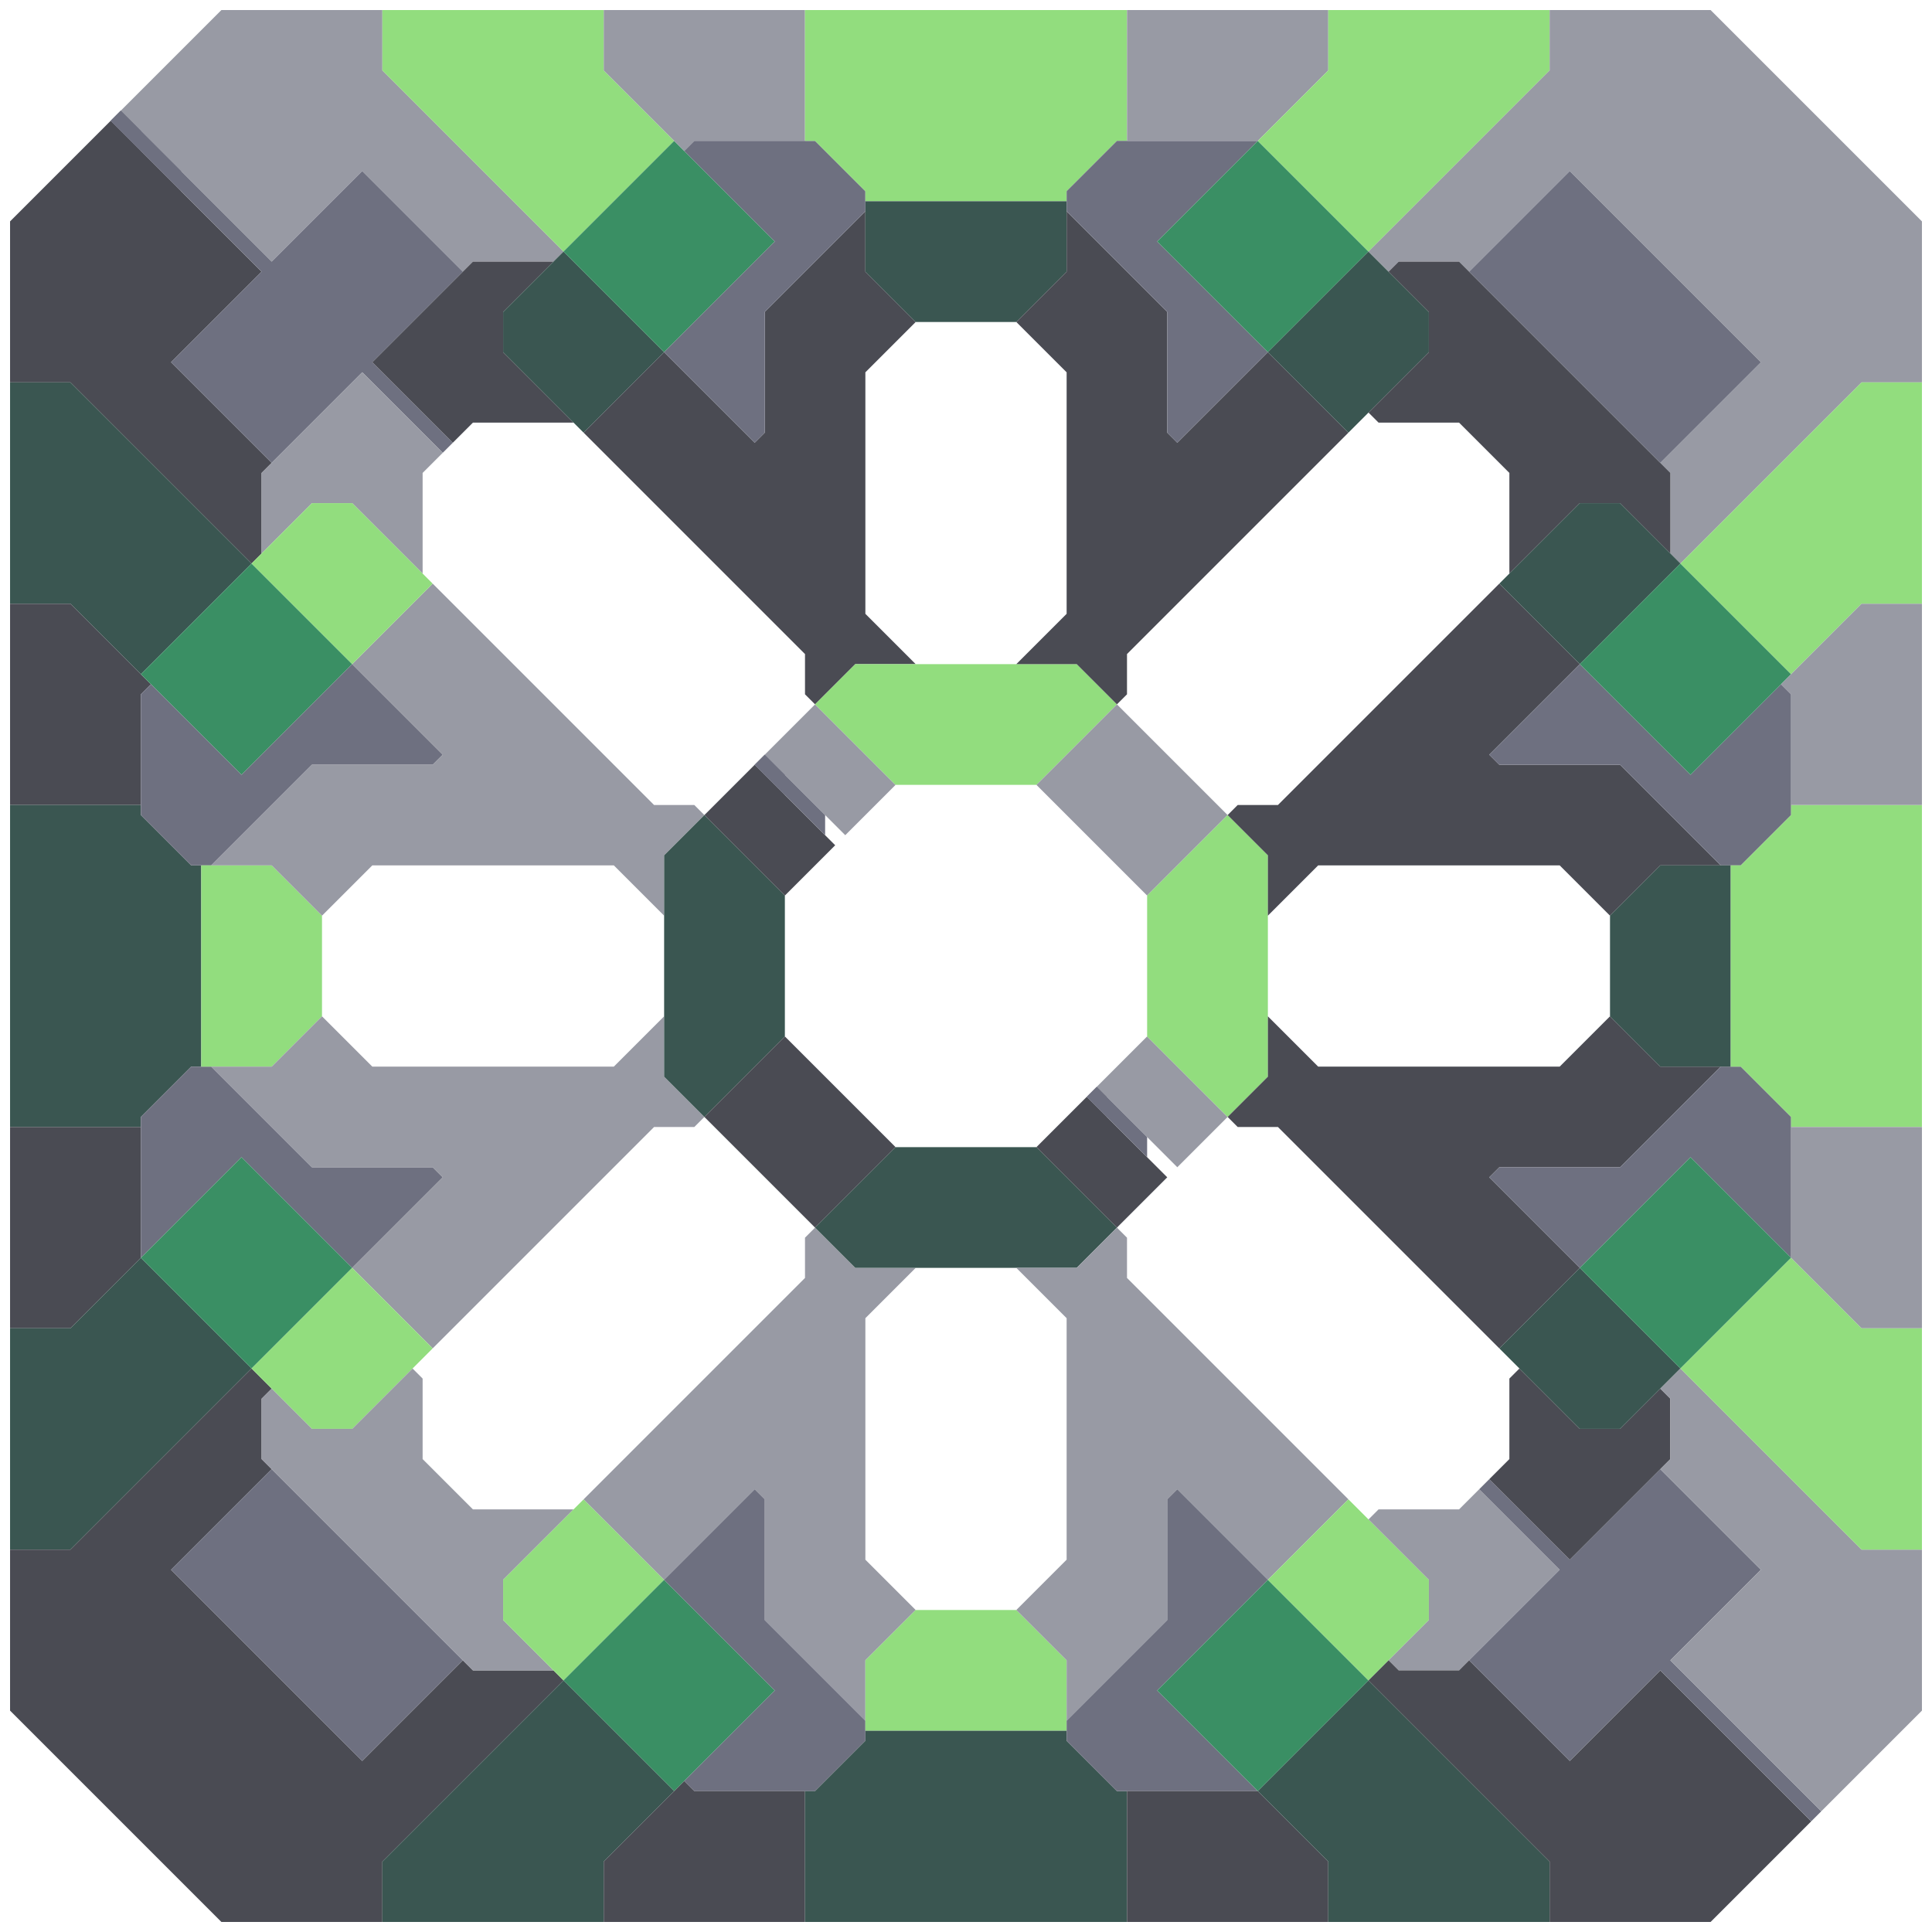 <svg xmlns="http://www.w3.org/2000/svg" width="96" height="96" style="fill-opacity:1;color-rendering:auto;color-interpolation:auto;text-rendering:auto;stroke:#000;stroke-linecap:square;stroke-miterlimit:10;shape-rendering:auto;stroke-opacity:1;fill:#000;stroke-dasharray:none;font-weight:400;stroke-width:1;font-family:&quot;Dialog&quot;;font-style:normal;stroke-linejoin:miter;font-size:12px;stroke-dashoffset:0;image-rendering:auto">
    <g style="stroke-linecap:round;fill:#4a4b53;stroke:#4a4b53">
        <path stroke="none" d="M.5 19v-8l5-5 7.5 7.5L8.5 18l5 5-.5.5v4l-.5.5-9-9Z" style="stroke:none"/>
    </g>
    <g stroke="none" style="stroke-linecap:round;fill:#3a5651;stroke:#3a5651">
        <path d="M.5 30V19h3l9 9L7 33.5 3.5 30Z" style="stroke:none"/>
        <path d="M.5 40V30h3l4 4-.5.5V40Z" style="fill:#4a4b53;stroke:none"/>
        <path d="M.5 56V40H7v.5L9.5 43h.5v10h-.5L7 55.5v.5Z" style="stroke:none"/>
        <path d="M.5 66V56H7v6.5L3.5 66Z" style="fill:#4a4b53;stroke:none"/>
        <path d="M.5 77V66h3L7 62.5l5.5 5.5-9 9Z" style="stroke:none"/>
        <path d="M.5 85v-8h3l9-9 1 1-.5.5v3l.5.5-5 5 9.5 9.5 5-5 .5.5h4l.5.5-9 9v3h-8Z" style="fill:#4a4b53;stroke:none"/>
        <path d="m6 5.5 5-5h8v3l9 9-.5.5h-4l-.5.5-5-5-4.5 4.5Z" style="fill:#989aa4;stroke:none"/>
        <path d="M7 7.5 5.5 6l.5-.5 1 1Z" style="fill:#6e7080;stroke:none"/>
        <path d="m7 33.5 5.5-5.5 5 5-5.5 5.5Z" style="fill:#3a8f64;stroke:none"/>
        <path d="m12 38.5 5.5-5.5 4.5 4.5-.5.5h-6l-5 5h-1L7 40.5v-6l.5-.5Zm-5 24v-7L9.5 53h1l5 5h6l.5.5-4.5 4.5-5.5-5.5Z" style="fill:#6e7080;stroke:none"/>
        <path d="m7 62.5 5-5 5.5 5.5-5 5Z" style="fill:#3a8f64;stroke:none"/>
        <path d="M9 9.5 5.5 6l.5-.5 3 3Z" style="fill:#6e7080;stroke:none"/>
        <path d="m8.5 18 4.5-4.5L5.5 6l.5-.5 7.5 7.5L18 8.5l5 5-4.5 4.5 4 4-.5.5-4-4-4.5 4.5Zm0 60 5-5 9.5 9.5-5 5Z" style="fill:#6e7080;stroke:none"/>
        <path d="M10 53V43h3.5l2.5 2.5v5L13.5 53Z" style="fill:#92dd7e;stroke:none"/>
        <path d="m10.5 43 5-5h6l.5-.5-4.5-4.5 4-4 11 11h2l.5.5-2 2v3L30.5 43h-12L16 45.5 13.5 43Zm0 10h3l2.5-2.5 2.5 2.5h12l2.5-2.5v3l2 2-.5.5h-2l-11 11-4-4 4.5-4.5-.5-.5h-6ZM13 27.5v-4l5-5 4 4-1 1v5L17.5 25h-2Z" style="fill:#989aa4;stroke:none"/>
        <path d="m12.5 28 3-3h2l4 4-4 4Zm0 40 5-5 4 4-4 4h-2Z" style="fill:#92dd7e;stroke:none"/>
        <path d="M15.5 71h2l3-3 .5.5v4l2.5 2.5h5L25 78.5v2l2.5 2.5h-4L13 72.5v-3l.5-.5Z" style="fill:#989aa4;stroke:none"/>
        <path d="M19 3.5v-3h11v3L33.5 7 28 12.5Z" style="fill:#92dd7e;stroke:none"/>
        <path d="m18.5 18 5-5h4L25 15.5v2l3.5 3.5h-5l-1 1Z" style="fill:#4a4b53;stroke:none"/>
        <path d="M25 17.5v-2l3-3 5 5-4 4Z" style="stroke:none"/>
        <path d="M25 80.5v-2l4-4 4 4-5 5Z" style="fill:#92dd7e;stroke:none"/>
        <path d="M28 12.5 33.5 7l5 5-5.5 5.5Zm0 71 5-5 5.5 5.5-5 5Z" style="fill:#3a8f64;stroke:none"/>
        <path d="M33.5 89 30 92.5v3H19v-3l9-9Z" style="stroke:none"/>
        <path d="m29 21.5 4-4 4.5 4.5.5-.5v-6l5-5v3l2.5 2.5-2.5 2.5v12l2.5 2.5h-3l-2 2-.5-.5v-2Z" style="fill:#4a4b53;stroke:none"/>
        <path d="m29 74.5 11-11v-2l.5-.5 2 2h3L43 65.5v12l2.5 2.5-2.5 2.5v3l-5-5v-6l-.5-.5-4.5 4.5Zm1-71v-3h10V7h-5.5l-.5.5Z" style="fill:#989aa4;stroke:none"/>
        <path d="m33 17.5 5.5-5.5L34 7.5l.5-.5h6L43 9.5v1l-5 5v6l-.5.5Z" style="fill:#6e7080;stroke:none"/>
        <path d="M33 53.5v-11l2-2 4 4v7l-4 4Z" style="stroke:none"/>
        <path d="m33 78.5 4.5-4.5.5.5v6l5 5v1L40.5 89h-6l-.5-.5 4.5-4.5Z" style="fill:#6e7080;stroke:none"/>
        <path d="m35 40.5 2.5-2.5 4 4-2.5 2.5Zm0 15 4-4 5.5 5.5-4 4Z" style="fill:#4a4b53;stroke:none"/>
        <path d="m38 37.5 2.5-2.5 4 4-2.5 2.5Z" style="fill:#989aa4;stroke:none"/>
        <path d="M39 39.5 37.5 38l.5-.5 1 1Z" style="fill:#6e7080;stroke:none"/>
        <path d="M40 95.5H30v-3l4-4 .5.5H40Z" style="fill:#4a4b53;stroke:none"/>
        <path d="M40.5 7H40V.5h16V7h-.5L53 9.5v.5H43v-.5Z" style="fill:#92dd7e;stroke:none"/>
        <path d="M41 41.5 37.5 38l.5-.5 3 3Z" style="fill:#6e7080;stroke:none"/>
        <path d="m40.5 35 2-2h11l2 2-4 4h-7Z" style="fill:#92dd7e;stroke:none"/>
        <path d="m40.5 61 4-4h7l4 4-2 2h-11ZM43 13.5V10h10v3.5L50.5 16h-5Z" style="stroke:none"/>
        <path d="M43 86v-3.5l2.5-2.5h5l2.5 2.5V86Z" style="fill:#92dd7e;stroke:none"/>
        <path d="m50.5 16 2.5-2.5v-3l5 5v6l.5.5 4.5-4.5 4 4-11 11v2l-.5.5-2-2h-3l2.5-2.5v-12Z" style="fill:#4a4b53;stroke:none"/>
        <path d="M50.5 63h3l2-2 .5.5v2l11 11-4 4-4.5-4.5-.5.5v6l-5 5v-3L50.5 80l2.5-2.5v-12Zm1-24 4-4 5.5 5.5-4 4Z" style="fill:#989aa4;stroke:none"/>
        <path d="m51.5 57 2.5-2.5 4 4-2.5 2.5Z" style="fill:#4a4b53;stroke:none"/>
        <path d="M55.5 89h.5v6.5H40V89h.5l2.5-2.5V86h10v.5Z" style="stroke:none"/>
        <path d="M53 10.5v-1L55.5 7h7l-5 5 5.5 5.5-4.5 4.5-.5-.5v-6Zm0 76v-1l5-5v-6l.5-.5 4.5 4.5-5.5 5.5 5 5h-7Zm2-31-1-1 .5-.5.5.5Z" style="fill:#6e7080;stroke:none"/>
        <path d="m54.5 54 2.5-2.5 4 4-2.5 2.5ZM56 7V.5h10v3L62.5 7Z" style="fill:#989aa4;stroke:none"/>
        <path d="m57 57.5-3-3 .5-.5 2.5 2.5Z" style="fill:#6e7080;stroke:none"/>
        <path d="M57 51.5v-7l4-4 2 2v11l-2 2Z" style="fill:#92dd7e;stroke:none"/>
        <path d="m57.5 12 5-5 5.5 5.5-5 5Zm0 72 5.5-5.5 5 5-5.5 5.5Z" style="fill:#3a8f64;stroke:none"/>
        <path d="m61 40.5.5-.5h2l11-11 4 4-4.5 4.5.5.5h6l5 5h-3L80 45.5 77.5 43h-12L63 45.5v-3Zm.5 15.5-.5-.5 2-2v-3l2.5 2.5h12l2.5-2.5 2.5 2.5h3l-5 5h-6l-.5.5 4.5 4.5-4 4-11-11ZM66 92.5v3H56V89h6.5Z" style="fill:#4a4b53;stroke:none"/>
        <path d="M62.5 7 66 3.5v-3h11v3l-9 9Z" style="fill:#92dd7e;stroke:none"/>
        <path d="m63 17.5 5-5 3 3v2l-4 4Z" style="stroke:none"/>
        <path d="m63 78.5 4-4 4 4v2l-3 3Z" style="fill:#92dd7e;stroke:none"/>
        <path d="m62.5 89 5.5-5.5 9 9v3H66v-3Z" style="stroke:none"/>
        <path d="m69 13.5-1-1 9-9v-3h8L95.5 11v8h-3l-9 9-.5-.5v-4l-.5-.5 5-5L78 8.5l-5 5-.5-.5h-3Z" style="fill:#989aa4;stroke:none"/>
        <path d="m68.5 21-.5-.5 3-3v-2l-2-2 .5-.5h3L83 23.5v4L80.5 25h-2L75 28.5v-5L72.5 21Z" style="fill:#4a4b53;stroke:none"/>
        <path d="m68 75.5.5-.5h4l1-1 4 4-5 5h-3l-.5-.5 2-2v-2Z" style="fill:#989aa4;stroke:none"/>
        <path d="m68 83.5 1-1 .5.5h3l.5-.5 5 5 4.5-4.5 7.5 7.5-5 5h-8v-3Z" style="fill:#4a4b53;stroke:none"/>
        <path d="m73 13.5 5-5 9.5 9.5-5 5Zm0 69 4.5-4.5-4-4 .5-.5 4 4 4.5-4.5 5 5-4.5 4.5 7.5 7.5-.5.5-7.5-7.5-4.5 4.5ZM74.5 38l-.5-.5 4.5-4.5 5.5 5.5 4.5-4.5.5.5v6L86.5 43h-1l-5-5ZM74 58.5l.5-.5h6l5-5h1l2.5 2.5v7l-5-5-5.5 5.5Z" style="fill:#6e7080;stroke:none"/>
        <path d="m74 73.5 1-1v-4l.5-.5 3 3h2l2-2 .5.5v3l-5 5Z" style="fill:#4a4b53;stroke:none"/>
        <path d="m74.5 29 4-4h2l3 3-5 5Zm0 38 4-4 5 5-3 3h-2Z" style="stroke:none"/>
        <path d="m78.5 33 5-5 5.5 5.5-5 5Zm0 30 5.5-5.5 5 5-5.5 5.5Z" style="fill:#3a8f64;stroke:none"/>
        <path d="M80 50.5v-5l2.5-2.5H86v10h-3.5Z" style="stroke:none"/>
        <path d="M92.5 77h3v8l-5 5-7.5-7.5 4.5-4.5-5-5 .5-.5v-3l-.5-.5 1-1Z" style="fill:#989aa4;stroke:none"/>
        <path d="m83.5 28 9-9h3v11h-3L89 33.5Zm0 40 5.5-5.5 3.5 3.5h3v11h-3Zm3-15H86V43h.5l2.5-2.5V40h6.5v16H89v-.5Z" style="fill:#92dd7e;stroke:none"/>
        <path d="M89 40v-5.5l-.5-.5 4-4h3v10Zm0 22.5V56h6.5v10h-3Z" style="fill:#989aa4;stroke:none"/>
    </g>
</svg>
